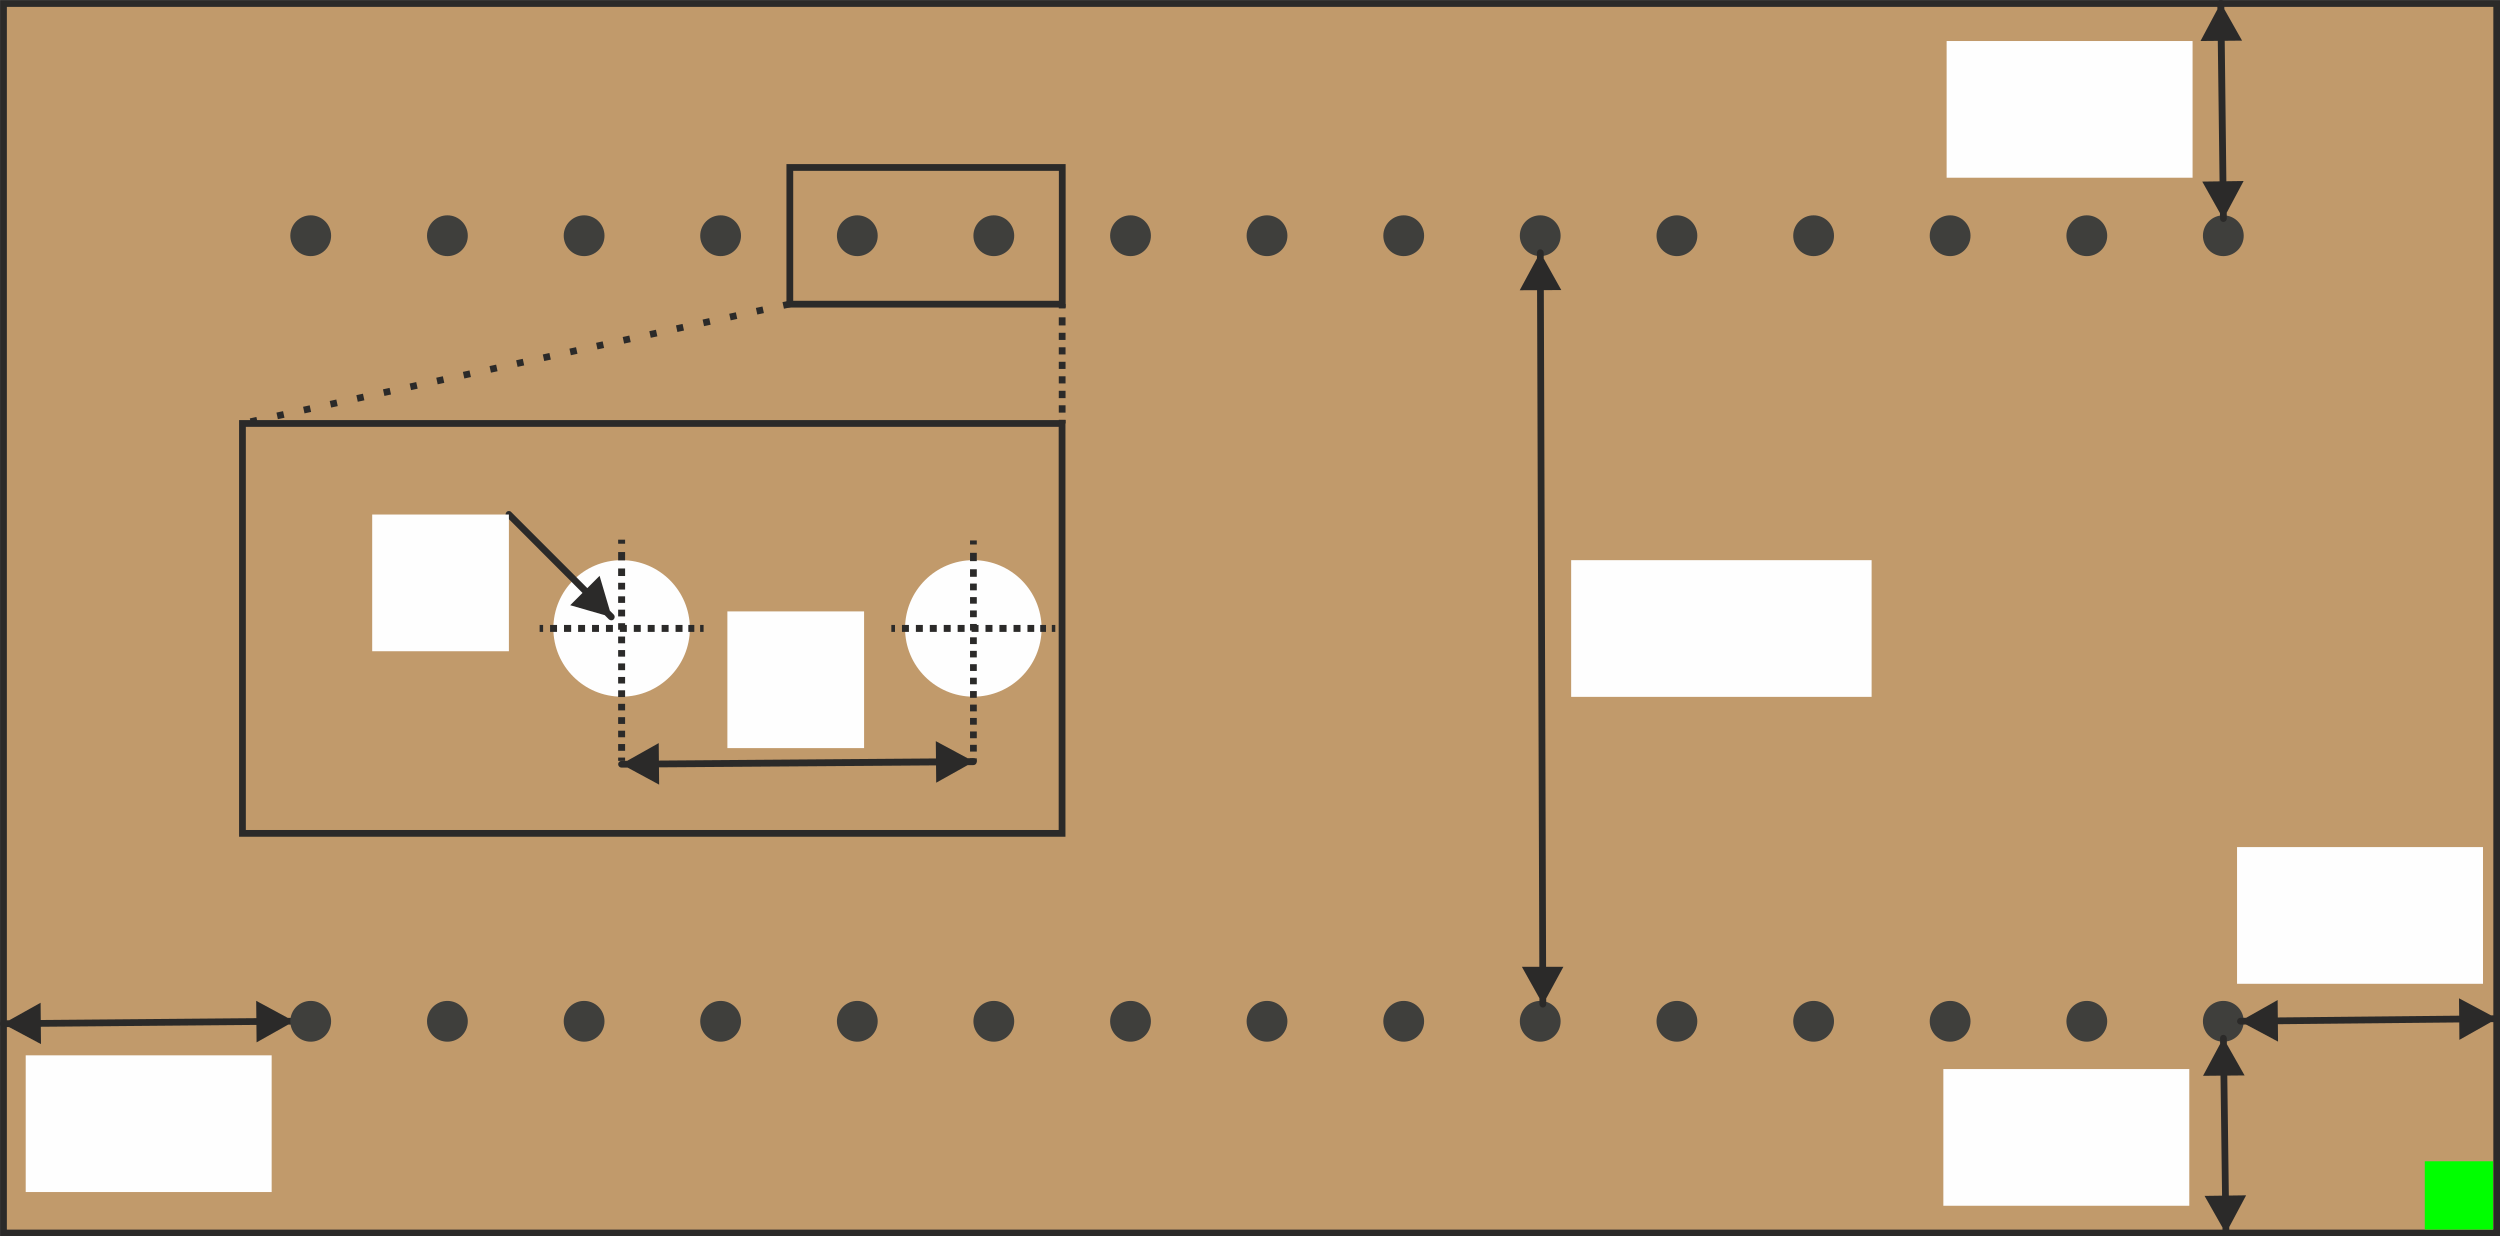 <?xml version="1.0" encoding="UTF-8"?>
<!DOCTYPE svg PUBLIC "-//W3C//DTD SVG 1.1//EN" "http://www.w3.org/Graphics/SVG/1.1/DTD/svg11.dtd">
<!-- Creator: CorelDRAW 2020 (64-Bit) -->
<svg xmlns="http://www.w3.org/2000/svg" xml:space="preserve" width="366px" height="181px" version="1.1" style="shape-rendering:geometricPrecision; text-rendering:geometricPrecision; image-rendering:optimizeQuality; fill-rule:evenodd; clip-rule:evenodd"
viewBox="0 0 129.3 63.94"
 xmlns:xlink="http://www.w3.org/1999/xlink"
 xmlns:xodm="http://www.corel.com/coreldraw/odm/2003">
 <rect x="0" y="0" width="129.3" height="63.94" fill="#808080" stroke="none"/>
 <defs>
  <style type="text/css">
   <![CDATA[
    .str2 {stroke:#2B2A29;stroke-width:0.35;stroke-miterlimit:22.926}
    .str0 {stroke:#2B2A29;stroke-width:0.35;stroke-miterlimit:22.926}
    .str1 {stroke:#3F3F3C;stroke-width:0.35;stroke-miterlimit:22.926}
    .str3 {stroke:#2B2A29;stroke-width:0.35;stroke-miterlimit:22.926;stroke-dasharray:0.35 1.06}
    .fil4 {fill:none}
    .fil5 {fill:#FEFEFE}
    .fil3 {fill:#FEFEFE}
    .fil6 {fill:lime}
    .fil1 {fill:#3F3F3C}
    .fil0 {fill:#C19A6B}
    .fil2 {fill:#2B2A29;fill-rule:nonzero}
   ]]>
  </style>
 </defs>
 <g id="Capa_x0020_1">
  <rect class="fil0 str0" x="0.18" y="0.18" width="128.95" height="63.59"/>
  <circle class="fil1 str1" cx="114.99" cy="12.19" r="0.88"/>
  <circle class="fil1 str1" cx="107.93" cy="12.19" r="0.88"/>
  <circle class="fil1 str1" cx="100.86" cy="12.19" r="0.88"/>
  <circle class="fil1 str1" cx="93.8" cy="12.19" r="0.88"/>
  <circle class="fil1 str1" cx="86.73" cy="12.19" r="0.88"/>
  <circle class="fil1 str1" cx="79.66" cy="12.19" r="0.88"/>
  <circle class="fil1 str1" cx="72.6" cy="12.19" r="0.88"/>
  <circle class="fil1 str1" cx="65.53" cy="12.19" r="0.88"/>
  <circle class="fil1 str1" cx="58.47" cy="12.19" r="0.88"/>
  <circle class="fil1 str1" cx="51.4" cy="12.19" r="0.88"/>
  <circle class="fil1 str1" cx="44.34" cy="12.19" r="0.88"/>
  <circle class="fil1 str1" cx="114.99" cy="52.82" r="0.88"/>
  <circle class="fil1 str1" cx="107.93" cy="52.82" r="0.88"/>
  <circle class="fil1 str1" cx="100.86" cy="52.82" r="0.88"/>
  <circle class="fil1 str1" cx="93.8" cy="52.82" r="0.88"/>
  <circle class="fil1 str1" cx="86.73" cy="52.82" r="0.88"/>
  <circle class="fil1 str1" cx="79.66" cy="52.82" r="0.88"/>
  <circle class="fil1 str1" cx="72.6" cy="52.82" r="0.88"/>
  <circle class="fil1 str1" cx="65.53" cy="52.82" r="0.88"/>
  <circle class="fil1 str1" cx="58.47" cy="52.82" r="0.88"/>
  <circle class="fil1 str1" cx="51.4" cy="52.82" r="0.88"/>
  <circle class="fil1 str1" cx="44.34" cy="52.82" r="0.88"/>
  <g>
   <path class="fil2" d="M114.02 61.85l2.15 -0.03 -1.05 1.97 -1.1 -1.94zm1.28 1.91c0,0.1 -0.08,0.18 -0.17,0.18 -0.1,0.01 -0.18,-0.07 -0.18,-0.17l0.35 -0.01zm-0.13 -10.06l0.13 10.06 -0.35 0.01 -0.13 -10.07 0.35 0zm-1.23 1.94l1.05 -1.96 1.1 1.94 -2.15 0.02zm0.88 -1.94c0,-0.1 0.07,-0.18 0.17,-0.18 0.1,0 0.18,0.08 0.18,0.18l-0.35 0z"/>
  </g>
  <g>
   <path class="fil2" d="M127.2 53.78l-0.02 -2.15 1.97 1.05 -1.95 1.1zm1.92 -1.27c0.1,0 0.18,0.07 0.18,0.17 0,0.1 -0.08,0.18 -0.17,0.18l-0.01 -0.35zm-13.25 0.13l13.25 -0.13 0.01 0.35 -13.25 0.13 -0.01 -0.35zm1.95 1.23l-1.97 -1.05 1.95 -1.1 0.02 2.15zm-1.94 -0.88c-0.1,0 -0.18,-0.08 -0.18,-0.17 0,-0.1 0.08,-0.18 0.17,-0.18l0.01 0.35z"/>
  </g>
  <g>
   <path class="fil2" d="M13.27 53.91l-0.02 -2.15 1.96 1.06 -1.94 1.09zm1.92 -1.27c0.1,0 0.18,0.08 0.18,0.17 0,0.1 -0.08,0.18 -0.18,0.18l0 -0.35zm-15.01 0.13l15.01 -0.13 0 0.35 -15.01 0.13 0 -0.35zm1.94 1.23l-1.97 -1.05 1.95 -1.09 0.02 2.14zm-1.94 -0.88c-0.1,0 -0.18,-0.07 -0.18,-0.17 0,-0.1 0.08,-0.18 0.18,-0.18l0 0.35z"/>
  </g>
  <g>
   <path class="fil2" d="M113.9 9.39l2.14 -0.03 -1.05 1.97 -1.09 -1.94zm1.27 1.91c0,0.1 -0.08,0.18 -0.18,0.18 -0.09,0 -0.17,-0.08 -0.17,-0.17l0.35 -0.01zm-0.13 -11.13l0.13 11.13 -0.35 0.01 -0.14 -11.13 0.36 -0.01zm-1.23 1.95l1.05 -1.97 1.1 1.95 -2.15 0.02zm0.87 -1.94c0,-0.1 0.08,-0.18 0.18,-0.18 0.1,0 0.18,0.08 0.18,0.17l-0.36 0.01z"/>
  </g>
  <rect class="fil3" x="100.68" y="2.12" width="12.72" height="7.07"/>
  <g>
   <path class="fil2" d="M78.71 50l2.15 0 -1.06 1.95 -1.09 -1.95zm1.26 1.93c0,0.1 -0.08,0.18 -0.17,0.18 -0.1,0 -0.18,-0.08 -0.18,-0.18l0.35 0zm-0.13 -38.86l0.13 38.86 -0.35 0 -0.13 -38.86 0.35 0zm-1.24 1.94l1.06 -1.96 1.09 1.95 -2.15 0.01zm0.89 -1.94c0,-0.1 0.08,-0.18 0.17,-0.18 0.1,0 0.18,0.08 0.18,0.18l-0.35 0z"/>
  </g>
  <rect class="fil4 str2" x="40.85" y="8.66" width="14.09" height="7.07"/>
  <g>
   <path class="fil2" d="M55.11 15.95l-0.35 0 0 -0.23 0.35 0 0 0.23zm-0.35 0.69l0 -0.23 0.35 0 0 0.23 0 0 -0.35 0zm0.35 0.19l-0.35 0 0 -0.19 0.35 0 0 0.19zm0 0.75l-0.35 0 0 -0.37 0.35 0 0 0.37zm0 0.75l-0.35 0 0 -0.37 0.35 0 0 0.37zm0 0.75l-0.35 0 0 -0.37 0.35 0 0 0.37zm0 0.75l-0.35 0 0 -0.37 0.35 0 0 0.37zm0 0.76l-0.35 0 0 -0.38 0.35 0 0 0.38zm0 0.75l-0.35 0 0 -0.38 0.35 0 0 0.38zm-0.35 0.56l0 -0.19 0.35 0 0 0.19 -0.35 0z"/>
  </g>
  <rect class="fil4 str2" x="12.54" y="21.9" width="42.39" height="21.2"/>
  <circle class="fil5" cx="50.34" cy="32.5" r="3.53"/>
  <circle class="fil5" cx="32.15" cy="32.5" r="3.53"/>
  <g>
   <path class="fil2" d="M50.52 28.16l-0.35 0 0 -0.21 0.35 0 0 0.21zm0 0.86l-0.35 0 0 -0.43 0.35 0 0 0.43zm-0.35 0.64l0 -0.22 0.35 0 0 0.22 0 0 -0.35 0zm0.35 0.17l-0.35 0 0 -0.17 0.35 0 0 0.17zm0 0.7l-0.35 0 0 -0.35 0.35 0 0 0.35zm0 0.69l-0.35 0 0 -0.34 0.35 0 0 0.34zm0 0.7l-0.35 0 0 -0.35 0.35 0 0 0.35zm0 0.69l-0.35 0 0 -0.34 0.35 0 0 0.34zm0 0.7l-0.35 0 0 -0.35 0.35 0 0 0.35zm0 0.69l-0.35 0 0 -0.34 0.35 0 0 0.34zm0 0.7l-0.35 0 0 -0.35 0.35 0 0 0.35zm0 0.69l-0.35 0 0 -0.34 0.35 0 0 0.34zm0 0.7l-0.35 0 0 -0.35 0.35 0 0 0.35zm0 0.7l-0.35 0 0 -0.35 0.35 0 0 0.35zm0 0.69l-0.35 0 0 -0.35 0.35 0 0 0.35zm0 0.7l-0.35 0 0 -0.35 0.35 0 0 0.35zm0 0.69l-0.35 0 0 -0.35 0.35 0 0 0.35zm-0.35 0.52l0 -0.17 0.35 0 0 0.17 -0.35 0z"/>
  </g>
  <g>
   <path class="fil2" d="M54.4 32.68l0 -0.36 0.18 0 0 0.36 -0.18 0zm-0.6 0l0 -0.36 0.3 0 0 0.36 -0.3 0zm-0.48 -0.36l0.17 0 0 0.36 -0.17 0 0 0 0 -0.36zm-0.18 0.36l0 -0.36 0.18 0 0 0.36 -0.18 0zm-0.72 0l0 -0.36 0.36 0 0 0.36 -0.36 0zm-0.73 0l0 -0.36 0.37 0 0 0.36 -0.37 0zm-0.72 0l0 -0.36 0.36 0 0 0.36 -0.36 0zm-0.72 0l0 -0.36 0.36 0 0 0.36 -0.36 0zm-0.72 0l0 -0.36 0.36 0 0 0.36 -0.36 0zm-0.72 0l0 -0.36 0.36 0 0 0.36 -0.36 0zm-0.72 0l0 -0.36 0.36 0 0 0.36 -0.36 0zm-0.72 0l0 -0.36 0.36 0 0 0.36 -0.36 0zm-0.72 0l0 -0.36 0.36 0 0 0.36 -0.36 0zm-0.55 -0.36l0.19 0 0 0.36 -0.19 0 0 -0.36z"/>
  </g>
  <g>
   <path class="fil2" d="M48.42 40.48l-0.02 -2.15 1.97 1.06 -1.95 1.09zm1.92 -1.27c0.1,0 0.18,0.08 0.18,0.18 0,0.1 -0.08,0.18 -0.18,0.18l0 -0.36zm-18.19 0.14l18.19 -0.14 0 0.36 -18.19 0.13 0 -0.35zm1.94 1.23l-1.96 -1.06 1.94 -1.09 0.02 2.15zm-1.94 -0.88c-0.1,0 -0.18,-0.08 -0.18,-0.18 0,-0.09 0.08,-0.17 0.18,-0.17l0 0.35z"/>
  </g>
  <rect class="fil3" x="37.62" y="31.62" width="7.07" height="7.07"/>
  <rect class="fil3" x="100.51" y="55.29" width="12.72" height="7.07"/>
  <rect class="fil3" x="115.7" y="43.81" width="12.72" height="7.07"/>
  <rect class="fil3" x="1.33" y="54.58" width="12.72" height="7.07"/>
  <rect class="fil3" x="81.26" y="28.97" width="15.54" height="7.07"/>
  <line class="fil4 str3" x1="40.85" y1="15.72" x2="12.54" y2= "21.9" />
  <g>
   <path class="fil2" d="M36.21 32.68l0 -0.36 0.18 0 0 0.36 -0.18 0zm-0.61 0l0 -0.36 0.31 0 0 0.36 -0.31 0zm-0.48 -0.36l0.18 0 0 0.36 -0.18 0 0 0 0 -0.36zm-0.18 0.36l0 -0.36 0.18 0 0 0.36 -0.18 0zm-0.72 0l0 -0.36 0.36 0 0 0.36 -0.36 0zm-0.72 0l0 -0.36 0.36 0 0 0.36 -0.36 0zm-0.72 0l0 -0.36 0.36 0 0 0.36 -0.36 0zm-0.72 0l0 -0.36 0.36 0 0 0.36 -0.36 0zm-0.72 0l0 -0.36 0.36 0 0 0.36 -0.36 0zm-0.72 0l0 -0.36 0.36 0 0 0.36 -0.36 0zm-0.72 0l0 -0.36 0.36 0 0 0.36 -0.36 0zm-0.73 0l0 -0.36 0.37 0 0 0.36 -0.37 0zm-0.72 0l0 -0.36 0.36 0 0 0.36 -0.36 0zm-0.54 -0.36l0.18 0 0 0.36 -0.18 0 0 -0.36z"/>
  </g>
  <g>
   <path class="fil2" d="M32.33 28.12l-0.36 0 0 -0.21 0.36 0 0 0.21zm0 0.86l-0.36 0 0 -0.43 0.36 0 0 0.43zm-0.36 0.64l0 -0.22 0.36 0 0 0.22 0 0 -0.36 0zm0.36 0.17l-0.36 0 0 -0.17 0.36 0 0 0.17zm0 0.7l-0.36 0 0 -0.35 0.36 0 0 0.35zm0 0.69l-0.36 0 0 -0.34 0.36 0 0 0.34zm0 0.7l-0.36 0 0 -0.35 0.36 0 0 0.35zm0 0.69l-0.36 0 0 -0.34 0.36 0 0 0.34zm0 0.7l-0.36 0 0 -0.35 0.36 0 0 0.35zm0 0.69l-0.36 0 0 -0.34 0.36 0 0 0.34zm0 0.7l-0.36 0 0 -0.35 0.36 0 0 0.35zm0 0.69l-0.36 0 0 -0.34 0.36 0 0 0.34zm0 0.7l-0.36 0 0 -0.35 0.36 0 0 0.35zm0 0.69l-0.36 0 0 -0.34 0.36 0 0 0.34zm0 0.7l-0.36 0 0 -0.35 0.36 0 0 0.35zm0 0.69l-0.36 0 0 -0.34 0.36 0 0 0.34zm0 0.7l-0.36 0 0 -0.35 0.36 0 0 0.35zm-0.36 0.52l0 -0.17 0.36 0 0 0.17 -0.36 0z"/>
  </g>
  <g>
   <path class="fil2" d="M29.49 31.3l1.52 -1.52 0.63 2.14 -2.15 -0.62zm2.25 0.48c0.07,0.07 0.07,0.18 0,0.25 -0.06,0.07 -0.18,0.07 -0.25,0l0.25 -0.25zm-5.3 -5.3l5.3 5.3 -0.25 0.25 -5.29 -5.3 0.24 -0.25zm-0.24 0.25c-0.07,-0.07 -0.07,-0.18 0,-0.25 0.06,-0.07 0.18,-0.07 0.24,0l-0.24 0.25z"/>
  </g>
  <rect class="fil3" x="19.25" y="26.61" width="7.07" height="7.07"/>
  <circle class="fil1 str1" cx="37.27" cy="52.82" r="0.88"/>
  <circle class="fil1 str1" cx="30.21" cy="52.82" r="0.88"/>
  <circle class="fil1 str1" cx="23.14" cy="52.82" r="0.88"/>
  <circle class="fil1 str1" cx="16.07" cy="52.82" r="0.88"/>
  <circle class="fil1 str1" cx="37.27" cy="12.19" r="0.88"/>
  <circle class="fil1 str1" cx="30.21" cy="12.19" r="0.88"/>
  <circle class="fil1 str1" cx="23.14" cy="12.19" r="0.88"/>
  <circle class="fil1 str1" cx="16.07" cy="12.19" r="0.88"/>
  <rect class="fil6" x="125.41" y="60.06" width="3.53" height="3.53"/>
 </g>
</svg>
